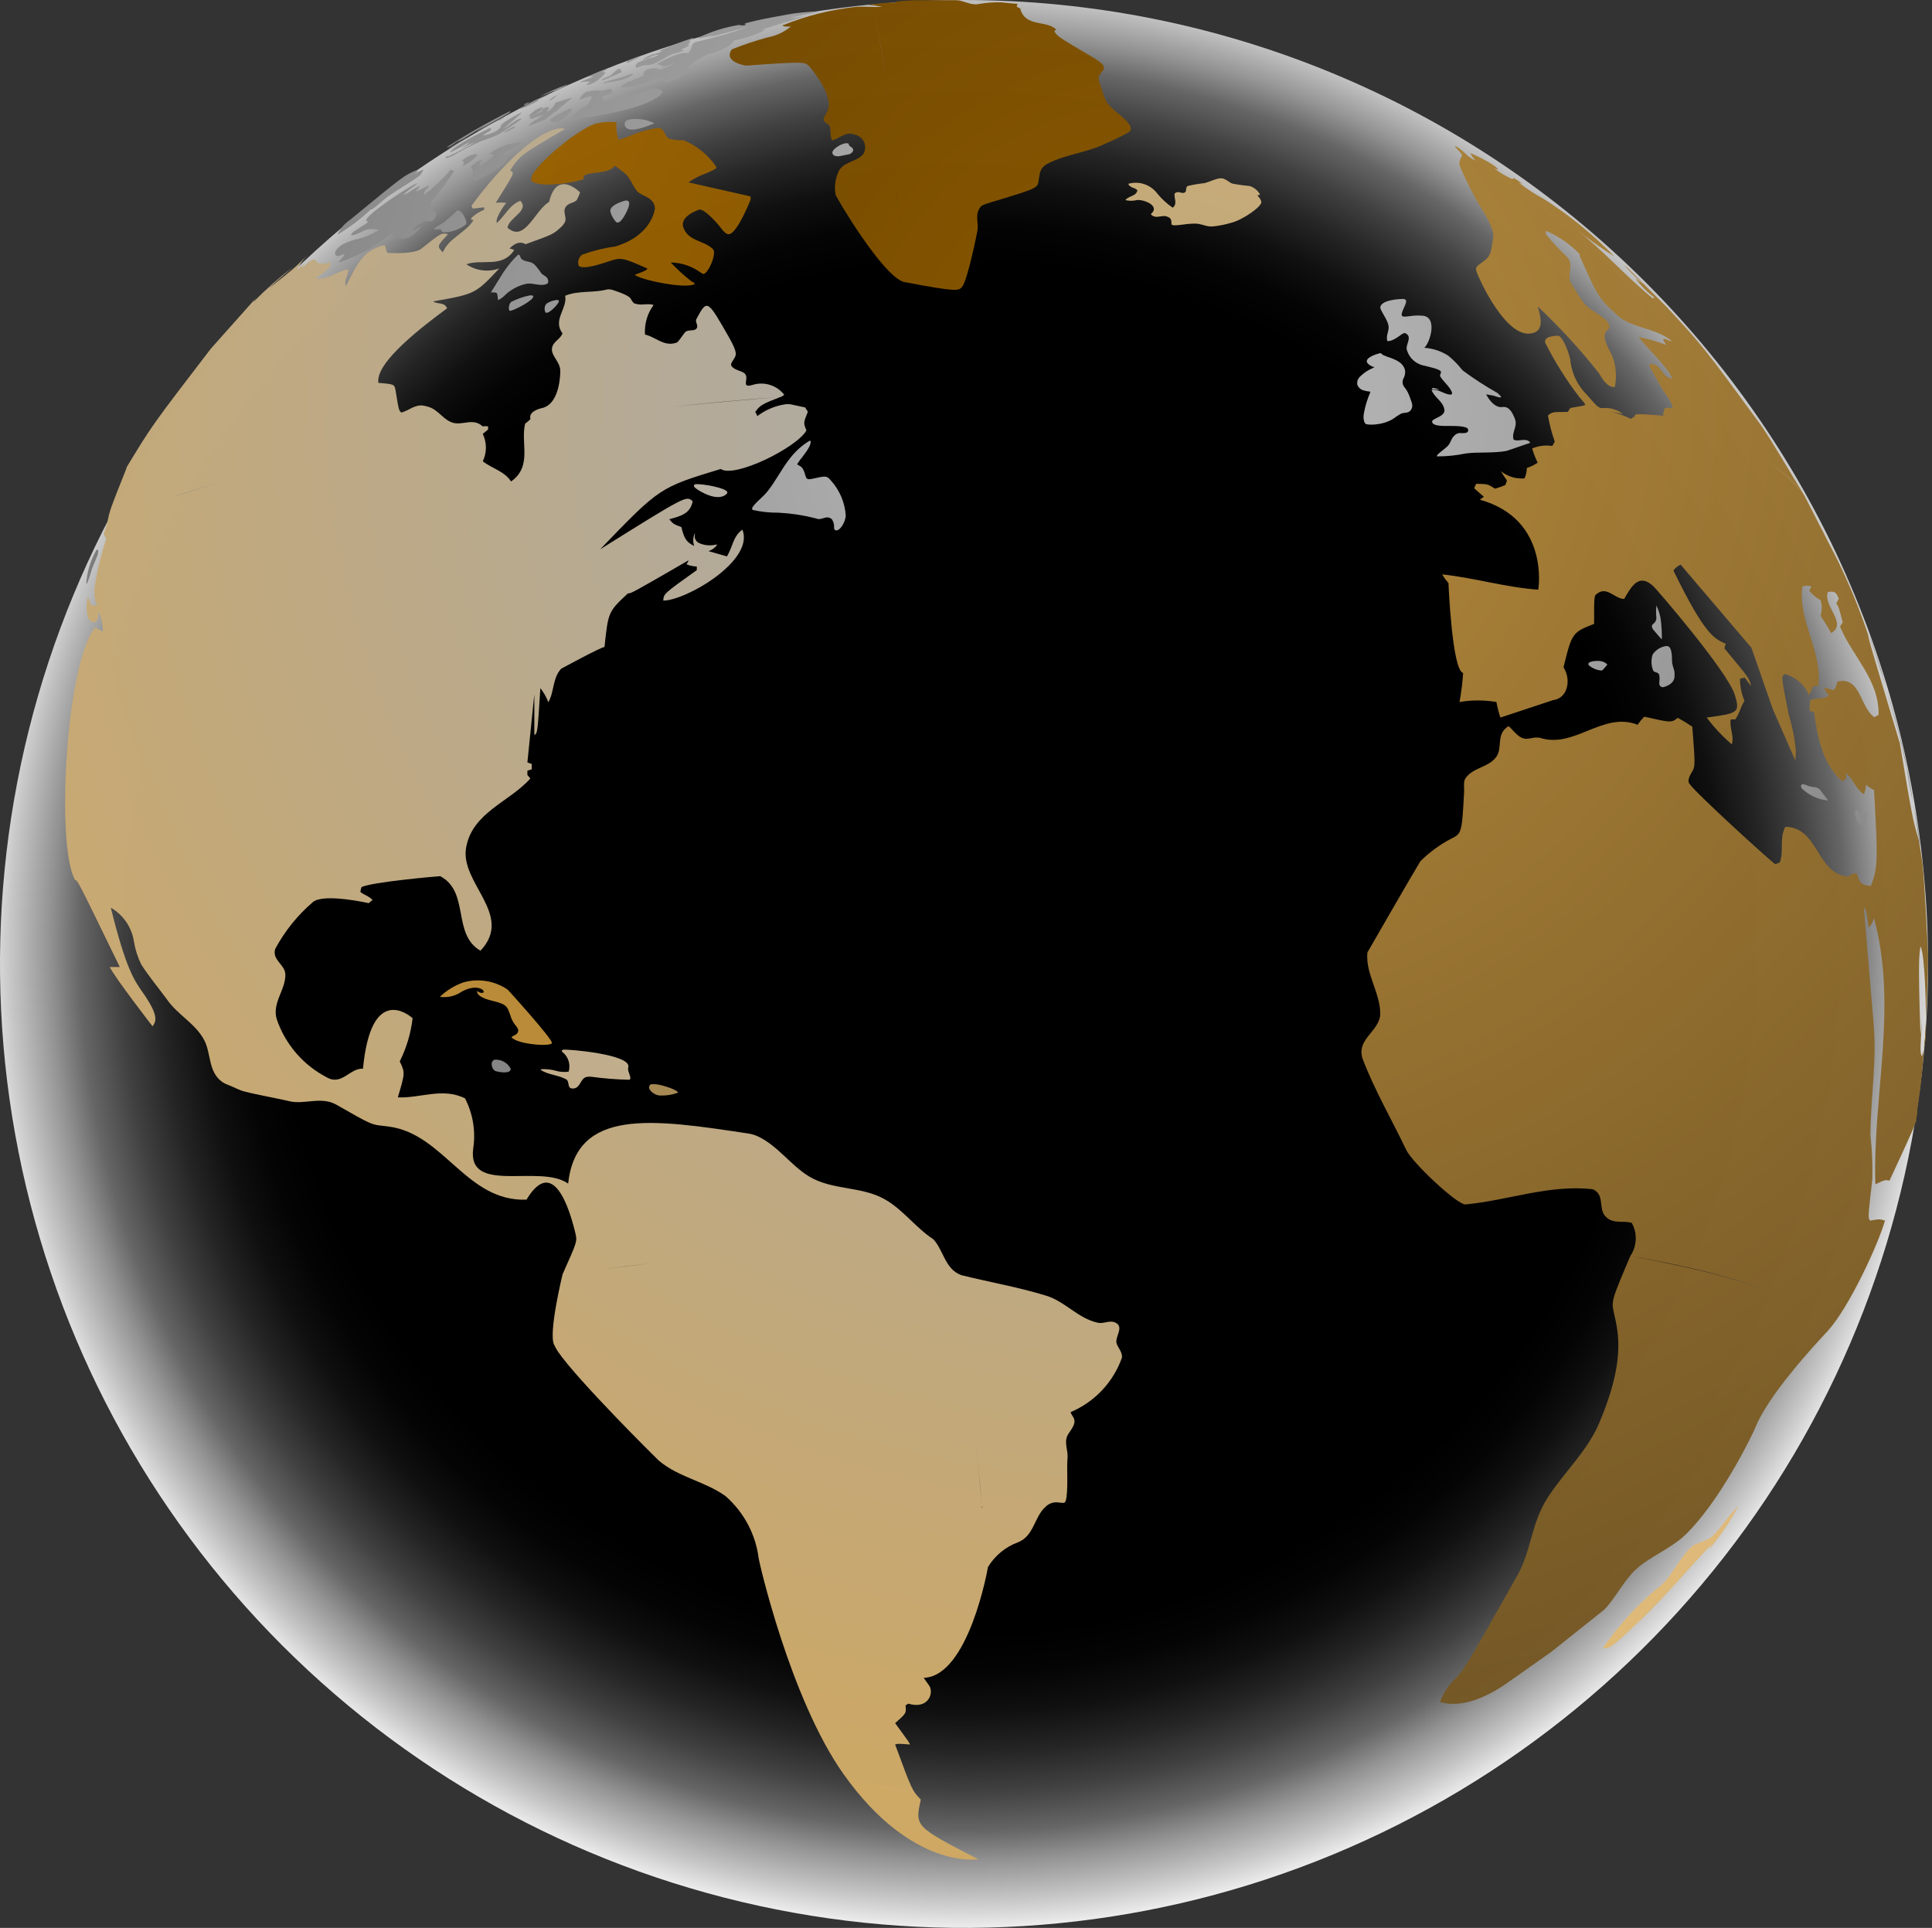 <svg width="488" height="487" viewBox="0 0 488 487" fill="none" xmlns="http://www.w3.org/2000/svg">
<rect x="0" y="0" width="488" height="487" fill="#333333" stroke="none"/>
<path style="mix-blend-mode:color-dodge" d="M487 243.5C487 291.66 472.719 338.738 445.963 378.781C419.207 418.825 381.177 450.035 336.683 468.465C292.19 486.895 243.23 491.717 195.996 482.321C148.761 472.926 105.374 449.734 71.32 415.68C37.266 381.626 14.074 338.239 4.679 291.004C-4.717 243.77 0.106 194.81 18.535 150.317C36.965 105.823 68.175 67.793 108.219 41.037C148.262 14.281 195.34 0 243.5 0C308.08 0 370.015 25.654 415.681 71.32C461.346 116.985 487 178.92 487 243.5Z" fill="url(#paint0_radial_1838_24789)"/>
<g style="mix-blend-mode:color-dodge">
<path d="M137.01 27.142C137.01 27.142 136.848 27.142 136.685 27.142C136.179 27.326 135.69 27.555 135.224 27.824L133.698 29.058C133.698 29.058 133.698 29.058 133.698 29.253C133.698 29.447 134.38 29.545 136.393 28.149C137.367 27.142 137.237 27.142 137.01 27.142Z" fill="url(#paint1_radial_1838_24789)"/>
<path d="M133.795 25.714L132.562 26.265C132.562 26.265 132.302 26.525 132.334 26.558C132.587 26.539 132.832 26.461 133.049 26.33C133.311 26.142 133.56 25.935 133.795 25.714Z" fill="url(#paint2_radial_1838_24789)"/>
<path d="M139.639 23.084C140.046 23.013 140.44 22.882 140.808 22.694C141.294 22.512 141.762 22.283 142.204 22.012C142.595 21.83 142.975 21.624 143.341 21.395C143.341 21.395 143.341 21.395 143.113 21.395C140.773 22.241 138.495 23.25 136.295 24.415L138.114 23.701C138.602 23.449 139.113 23.242 139.639 23.084Z" fill="url(#paint3_radial_1838_24789)"/>
<path d="M135.906 25.227C135.906 25.227 135.906 25.227 137.334 24.545L138.763 23.928C138.763 23.928 138.763 23.928 138.925 23.928H138.666C136.017 24.761 133.518 26.01 131.263 27.629C132.874 27.036 134.437 26.319 135.938 25.486C135.938 25.486 135.906 25.291 135.906 25.227Z" fill="url(#paint4_radial_1838_24789)"/>
<path d="M139.802 24.869L140.029 24.675C140.164 24.573 140.284 24.452 140.386 24.317L141.101 23.701C141.263 23.701 141.263 23.701 141.263 23.701C140.461 24.058 139.708 24.516 139.023 25.064C139.023 25.064 139.023 25.064 138.795 25.616C138.795 25.454 139.802 24.869 139.802 24.869Z" fill="url(#paint5_radial_1838_24789)"/>
<path d="M130.127 31.98H129.867C129.642 32.043 129.424 32.13 129.218 32.239C128.478 32.618 127.782 33.075 127.14 33.603C128.056 33.283 128.938 32.87 129.769 32.369C130.062 32.239 130.321 32.012 130.127 31.98Z" fill="url(#paint6_radial_1838_24789)"/>
<path d="M131.88 35.973C131.88 35.973 131.685 35.973 131.166 35.973H130.874L128.341 36.46C126.602 37.005 124.966 37.839 123.504 38.928C123.763 38.928 124.088 38.928 124.348 38.928C124.607 38.928 124.64 39.382 124.543 39.512C123.614 40.335 122.614 41.073 121.556 41.72C121.328 41.72 121.296 41.72 121.166 41.72C120.971 41.07 121.783 40.843 121.783 40.291C120.745 40.645 119.809 41.247 119.056 42.044C119.056 42.044 119.056 42.044 119.056 42.239C119.056 42.434 119.445 43.148 119.543 43.668C119.64 44.187 119.543 44.025 119.543 44.22C119.543 44.414 119.315 44.901 119.543 45.291C119.529 45.355 119.529 45.422 119.543 45.486C120.16 46.135 125.809 42.824 127.335 41.298C127.659 40.94 128.633 38.992 128.016 39.025C127.33 39.133 126.656 39.307 126.004 39.544C127.335 38.668 128.796 38.051 130.127 37.174C130.192 37.499 131.848 36.07 131.88 35.973Z" fill="url(#paint7_radial_1838_24789)"/>
<path d="M115.712 35.713C118.179 34.642 120.224 32.889 122.627 31.72C121.747 32.215 120.901 32.768 120.095 33.376L128.309 28.701C128.553 28.565 128.772 28.39 128.958 28.181C128.852 28.148 128.739 28.148 128.633 28.181C123.182 30.893 117.892 33.917 112.79 37.239C114.023 37.077 114.802 36.07 115.841 35.583L115.712 35.713Z" fill="url(#paint8_radial_1838_24789)"/>
<path d="M115.744 53.115C115.535 53.175 115.345 53.286 115.192 53.44C114.232 54.379 113.224 55.267 112.173 56.102C110.225 57.271 109.673 57.628 109.575 57.92C109.833 57.969 110.097 57.969 110.354 57.92C111.069 57.92 111.166 57.92 111.296 57.92C111.426 57.92 111.491 58.505 111.848 58.635C112.236 58.677 112.628 58.677 113.017 58.635C114.737 58.416 116.365 57.731 117.724 56.654C118.081 56.2 117.172 54.479 117.172 54.479C116.883 53.862 116.374 53.376 115.744 53.115Z" fill="url(#paint9_radial_1838_24789)"/>
<path d="M120.419 38.992C120.225 38.965 120.028 38.965 119.835 38.992C118.609 39.242 117.482 39.839 116.588 40.713C116.75 40.713 116.945 40.713 117.107 40.713C117.27 40.713 117.107 40.713 117.107 41.2C117.107 41.687 116.75 42.012 117.107 41.882C118.028 41.401 118.889 40.812 119.672 40.129C120.549 39.35 120.776 39.025 120.419 38.992Z" fill="url(#paint10_radial_1838_24789)"/>
<path d="M199.735 6.721C198.014 8.138 195.957 9.088 193.762 9.48C190.74 10.3 187.77 11.297 184.866 12.467C182.528 15.714 188.405 16.59 188.469 16.59C203.015 15.519 203.209 15.681 204.248 16.59C204.248 16.59 211.099 24.188 208.891 28.278C207.982 29.934 207.982 29.999 208.047 30.226C208.209 31.103 209.248 31.168 209.573 31.915C209.897 32.661 209.573 34.35 210.19 35.454C212.105 34.999 213.664 33.019 215.936 34.025C216.453 34.131 216.935 34.361 217.343 34.696C217.75 35.031 218.07 35.459 218.275 35.945C218.479 36.431 218.563 36.96 218.517 37.485C218.472 38.01 218.299 38.516 218.014 38.96C216.423 40.843 213.501 40.746 212.04 42.888C211.004 44.814 210.66 47.038 211.066 49.187C211.358 50.096 222.722 69.349 228.176 71.199C225.449 31.136 223.436 12.759 220.676 4.286C223.176 11.883 225.157 26.817 228.176 71.199C241.812 73.797 242.104 73.472 242.981 72.498C244.409 70.875 246.877 58.44 246.877 58.31C247.234 56.492 246.293 54.544 247.332 52.758C247.883 51.849 247.948 51.817 251.357 50.778C262.104 47.531 262.104 47.531 262.364 45.486C262.623 43.44 262.818 42.239 264.766 41.265C269.441 38.895 274.831 38.538 279.506 36.135C281.494 35.314 283.425 34.36 285.285 33.278C285.285 33.278 286.194 32.596 285.09 31.2C283.499 29.123 281.064 27.954 279.538 25.811C278.849 24.364 278.305 22.853 277.915 21.298C277.136 19.577 277.493 19.123 278.435 18.051C279.376 16.98 278.857 16.168 276.129 14.545C267.201 9.285 267.136 9.188 266.389 8.052C266.402 7.933 266.402 7.813 266.389 7.695L266.844 7.5C264.247 4.967 258.955 6.98 257.688 2.143L256.812 1.688C256.846 1.443 256.912 1.203 257.007 0.974H257.364C256.195 0.974 252.818 0.584 252.786 0.584C250.882 0.545 248.978 0.697 247.104 1.039C245.156 1.396 243.5 0.13 241.617 0.065C238.988 0.065 233.209 0.065 230.871 0.065C226.618 0.292 226.618 0.292 226.131 0.649C223.842 0.64 221.558 0.858 219.313 1.299C220.492 1.325 221.667 1.467 222.819 1.721C221.738 1.782 220.654 1.782 219.573 1.721C218.491 1.657 217.407 1.657 216.326 1.721C209.879 2.41 203.561 4.006 197.56 6.461C198.177 6.721 198.177 6.721 199.735 6.721Z" fill="url(#paint11_radial_1838_24789)"/>
<path d="M158.632 52.661C159.184 51.2 158.957 50.518 157.918 50.68C157.918 50.68 154.672 51.492 154.217 52.888C153.892 53.7 155.191 55.745 155.678 56.135C156.944 56.882 158.632 52.693 158.632 52.661Z" fill="url(#paint12_radial_1838_24789)"/>
<path d="M180.71 8.766C180.028 9.058 179.314 9.285 178.599 9.545C180.84 9.026 188.047 7.045 189.183 6.721C185.024 8.197 180.786 9.443 176.489 10.454C175.9 10.531 175.347 10.779 174.898 11.168C174.765 12.013 174.393 12.801 173.827 13.441C171.684 12.792 166.1 16.038 165.872 16.233C166.403 16.328 166.925 16.47 167.431 16.655V16.883C168.552 16.691 169.644 16.352 170.678 15.876C166.587 18.116 166.1 17.564 165.775 17.24C162.528 17.24 162.528 18.474 162.528 19.058C160.775 20.227 158.47 20.357 156.912 21.883V22.11C158.295 22.09 159.669 21.894 161.002 21.525C163.405 21.038 165.548 19.35 168.178 19.934C167.983 20.389 167.983 20.389 167.431 20.811C169.184 21.168 174.768 18.441 174.249 17.045H173.632C175.124 15.731 176.797 14.637 178.599 13.798C183.599 12.597 185.352 10.714 185.385 10.292H185.125C187.982 9.79 190.75 8.871 193.339 7.565C192.94 7.52 192.537 7.52 192.138 7.565L203.177 4.123C200.482 4.513 200.32 4.545 199.281 4.61C201.878 3.928 204.54 3.539 207.17 2.857C204.638 2.857 200.449 3.409 200.417 3.409C200.384 3.409 190.255 5.13 188.08 5.974C188.186 6.108 188.318 6.218 188.469 6.299C187.873 6.454 187.247 6.454 186.651 6.299C183.08 6.873 179.613 7.967 176.359 9.545C176.846 9.708 176.944 9.74 180.71 8.766Z" fill="url(#paint13_radial_1838_24789)"/>
<path d="M140.224 26.201C140.059 26.504 139.874 26.797 139.672 27.077C139.241 27.539 138.762 27.953 138.243 28.311C138.243 28.019 138.503 27.694 138.6 27.402C138.614 27.272 138.614 27.142 138.6 27.012C138.234 27.027 137.876 27.121 137.55 27.29C137.225 27.458 136.94 27.696 136.717 27.986H137.009C135.881 28.672 134.684 29.238 133.438 29.674C133.6 29.674 133.795 29.674 133.957 29.674C134.12 29.674 133.957 29.967 133.957 30.032C133.957 30.097 134.185 30.032 137.529 28.993C136.457 29.577 133.665 31.136 133.438 31.85C133.438 31.85 137.237 30.454 137.691 30.194C138.567 29.579 139.392 28.895 140.159 28.149C140.196 28.254 140.196 28.368 140.159 28.473C141.281 27.392 142.463 26.373 143.697 25.421C144.249 24.967 144.282 24.934 144.379 24.772H143.99C143.99 24.772 140.743 25.779 140.321 25.973L140.224 26.201Z" fill="url(#paint14_radial_1838_24789)"/>
<path d="M176.716 52.921C178.275 52.921 181.716 57.076 181.748 57.141C182.56 58.213 183.404 59.317 184.183 59.154C186.326 58.765 189.54 50.551 189.573 50.486C189.604 50.194 189.604 49.9 189.573 49.609L173.891 46.07C175.312 45.08 176.863 44.293 178.502 43.733C180.158 42.986 181.002 42.629 180.937 42.174C178.907 39.14 176.011 36.787 172.625 35.421C171.411 35.47 170.197 35.339 169.021 35.032C167.82 34.415 167.95 32.434 166.294 32.304C163.794 32.627 161.354 33.316 159.054 34.35C156.587 35.259 156.587 35.259 156.197 35.226C155.765 33.819 155.6 32.344 155.71 30.876C154.039 30.695 152.349 30.794 150.71 31.168C145.97 32.304 131.912 44.155 134.477 45.875C137.042 47.596 146.132 45.875 147.464 45.226C147.269 44.479 147.139 43.992 151.1 43.57C154.347 43.181 154.931 42.369 155.256 41.849C156.303 42.549 157.301 43.319 158.243 44.155C159.379 45.388 159.866 47.044 160.937 48.31C162.009 49.577 165.385 49.771 165.418 52.726C165.418 52.726 164.768 59.446 155.483 62.239C152.615 62.635 149.797 63.331 147.074 64.316C146.631 64.627 146.305 65.077 146.146 65.595C145.987 66.112 146.005 66.668 146.197 67.174C146.684 67.628 148.34 67.855 153.21 66.2C156.944 64.933 156.944 64.933 163.567 67.855C163.015 68.407 163.015 68.407 160.32 69.414C161.781 70.712 173.112 73.05 175.417 71.784C175.417 71.427 175.417 71.427 174.736 71.134C172.836 69.665 171.055 68.047 169.411 66.297C172.067 66.346 174.647 67.195 176.813 68.732C177.268 69.024 177.56 69.251 177.787 69.186C179.054 68.797 181.034 64.057 180.125 62.985C177.95 60.713 173.827 61.005 172.593 57.434C171.619 54.479 176.684 52.921 176.716 52.921Z" fill="url(#paint15_radial_1838_24789)"/>
<path d="M125.484 30.584C126.111 30.464 126.701 30.197 127.205 29.804C127.368 29.726 127.52 29.628 127.659 29.512C126.896 29.786 126.166 30.146 125.484 30.584Z" fill="url(#paint16_radial_1838_24789)"/>
<path d="M212.235 39.414L214.638 38.928C214.965 38.775 215.237 38.526 215.417 38.213C215.477 38.116 215.509 38.003 215.509 37.889C215.509 37.774 215.477 37.661 215.417 37.564C215.222 37.207 214.8 37.077 214.54 36.785C214.416 36.64 214.347 36.456 214.345 36.265C213.976 36.146 213.579 36.146 213.209 36.265C212.138 36.492 209.053 38.278 210.742 39.317C211.219 39.495 211.739 39.529 212.235 39.414Z" fill="url(#paint17_radial_1838_24789)"/>
<path d="M165.288 31.136C163.42 30.209 161.318 29.858 159.249 30.129C157.107 30.486 157.756 31.947 158.275 32.369C159.931 33.636 165.126 31.168 165.288 31.136Z" fill="url(#paint18_radial_1838_24789)"/>
<path d="M148.47 19.902C147.769 20.16 147.086 20.464 146.425 20.811H146.717C147.425 20.619 148.163 20.564 148.892 20.649C148.892 21.006 148.275 21.006 148.21 21.395C148.145 21.785 150.126 20.844 150.256 20.779C151.318 20.104 152.252 19.247 153.016 18.246C152.723 18.246 152.529 18.246 152.236 18.246C152.496 17.792 153.08 17.824 153.373 17.435H153.178C151.561 17.974 149.987 18.636 148.47 19.415C148.892 19.415 149.282 19.22 149.671 19.253C150.061 19.285 149.444 19.545 148.47 19.902Z" fill="url(#paint19_radial_1838_24789)"/>
<path d="M139.38 29.902C138.925 30.226 138.763 30.324 139.38 30.778C139.967 30.886 140.572 30.844 141.14 30.656C141.707 30.469 142.218 30.143 142.626 29.707C143.373 29.058 144.899 27.499 144.217 27.434H143.925C142.349 28.139 140.829 28.964 139.38 29.902Z" fill="url(#paint20_radial_1838_24789)"/>
<path d="M159.963 18.636H159.606C158.632 18.928 157.691 19.318 156.717 19.61C155.743 19.902 154.477 20.162 153.47 20.519C152.978 20.646 152.5 20.82 152.042 21.038C153.829 20.873 155.599 20.558 157.334 20.097C158.228 19.848 159.066 19.429 159.801 18.863L159.963 18.636Z" fill="url(#paint21_radial_1838_24789)"/>
<path d="M151.879 20.357C152.237 20.357 155.581 18.896 156.522 18.474C156.944 18.246 157.042 18.181 157.042 17.986C157.042 17.792 156.749 17.986 156.717 17.694C156.684 17.402 156.717 17.5 156.717 17.402C156.555 17.402 156.49 17.402 156.262 17.402C156.085 17.471 155.92 17.57 155.775 17.694C155.029 18.181 154.542 19.026 153.665 19.35C152.788 19.675 152.139 19.837 151.879 20.357Z" fill="url(#paint22_radial_1838_24789)"/>
<path d="M159.639 15.324C160.483 14.99 161.289 14.565 162.042 14.058L161.879 14.155C161.879 14.155 159.509 14.902 158.827 15.227C158.146 15.552 158.308 15.909 158.308 15.909C158.786 15.805 159.239 15.607 159.639 15.324Z" fill="url(#paint23_radial_1838_24789)"/>
<path d="M164.703 14.155C165.71 13.831 166.035 13.766 166.359 13.896C165.834 14.166 165.278 14.373 164.703 14.513C163.483 14.859 162.29 15.293 161.132 15.811C160.515 16.201 160.45 16.915 160.71 17.045C160.97 17.175 160.71 17.045 162.528 16.558C163.21 16.363 163.957 16.558 164.671 16.266C166.359 15.681 167.918 14.578 169.411 13.831C170.418 13.409 171.554 13.279 172.658 12.759H172.885C172.885 12.759 172.885 12.759 172.073 12.532C172.233 12.42 172.408 12.332 172.593 12.272C173.989 11.623 173.989 11.558 174.021 11.396C174.054 11.233 173.697 11.396 173.567 11.396C173.437 11.396 174.314 11.006 174.216 10.487C174.119 9.967 174.995 10.032 175.255 9.643H174.866C172 10.556 169.192 11.64 166.457 12.889C166.758 12.939 167.065 12.939 167.366 12.889C166.664 13.264 165.908 13.527 165.126 13.668C164.066 13.901 163.089 14.417 162.301 15.162C163.131 14.901 163.935 14.564 164.703 14.155Z" fill="url(#paint24_radial_1838_24789)"/>
<path d="M145.289 29.999C145.289 29.999 162.496 28.246 167.041 23.733C168.243 22.532 165.223 22.369 165.191 22.369C161.497 23.126 157.879 24.213 154.379 25.616C152.951 26.168 151.847 24.869 152.139 24.512C152.431 24.155 152.496 24.285 153.016 24.123C155.775 23.343 154.412 22.467 154.12 22.467C153.438 22.568 152.766 22.72 152.107 22.921C151.295 22.921 150.516 22.727 149.704 22.921C149.18 22.979 148.66 23.065 148.146 23.181C147.724 23.181 146.36 24.74 146.393 25.097C146.755 25.099 147.113 25.01 147.432 24.837C148.211 24.577 149.25 24.22 149.477 24.382C149.704 24.545 148.535 26.395 148.47 26.46C147.626 27.239 146.458 27.532 145.711 28.408C144.185 29.999 144.802 29.999 145.289 29.999Z" fill="url(#paint25_radial_1838_24789)"/>
<path d="M487 240.903C486.611 234.117 486.286 225.026 485.604 218.176C485.279 216.131 485.02 214.28 484.76 212.527C483.137 207.137 482.974 206.293 479.793 187.268V187.495C472.001 161.522 472.001 161.522 471.871 160.353C469.71 153.877 467.117 147.554 464.111 141.425L455.767 125.191C453.342 121.912 450.325 119.115 446.871 116.945C450.356 119.074 453.381 121.877 455.767 125.191C452.521 119.932 448.43 112.822 445.021 107.724C430.378 87.725 430.086 87.335 420.995 77.563L411.255 67.823L410.152 66.849C411.685 68.613 413.345 70.262 415.119 71.784C414.411 71.323 413.728 70.824 413.074 70.29C414.419 72.128 416.027 73.758 417.846 75.128L417.489 75.388C410.704 69.868 404.924 63.245 398.009 57.791C401.107 60.318 404.36 62.649 407.749 64.771C402.323 59.159 396.24 54.221 389.633 50.064C387.517 48.953 385.516 47.638 383.659 46.135C383.968 46.224 384.272 46.332 384.568 46.46C383.87 45.908 383.132 45.408 382.36 44.966L382.003 45.258C380.391 44.536 378.866 43.632 377.458 42.564L378.432 42.888C377.88 41.59 371.938 38.83 371.419 38.7C371.712 39.404 372.156 40.035 372.718 40.551C370.607 39.837 369.471 37.629 367.49 36.882C367.88 37.824 368.919 38.278 369.309 39.22C368.562 40.876 368.562 40.876 368.692 41.882C370.154 45.346 371.846 48.708 373.756 51.947C377.36 57.498 377.23 59.414 377.198 59.641C376.484 64.771 376.484 64.771 373.659 66.784C372.62 67.531 372.653 67.92 373.205 69.251C373.205 69.446 380.834 87.141 387.815 83.894C390.055 82.855 388.951 79.154 388.399 77.4C393.937 82.617 399.091 88.227 403.821 94.186C404.924 96.036 405.963 97.79 407.879 97.79C408.425 95.165 408.211 92.44 407.262 89.933C404.47 84.77 405.119 84.186 406.515 82.887C406.515 81.654 406.515 81.199 402.814 78.797C400.282 77.141 400.282 77.141 396.873 71.621C395.574 69.544 397.749 66.881 395.801 64.901C393.971 63.167 392.247 61.324 390.639 59.382L390.379 58.732L390.607 58.343C393.834 59.77 396.748 61.822 399.178 64.381H398.886C403.723 75.193 403.723 75.193 408.269 79.446C412.262 83.147 418.333 82.693 422.359 86.264C421.695 86.1 421.053 85.86 420.444 85.55L420.054 85.777C420.304 86.25 420.586 86.706 420.898 87.141C418.627 86.288 416.293 85.615 413.918 85.128C416.58 88.764 420.411 91.621 422.424 95.614C419.827 95.614 419.632 91.718 416.807 91.946L416.548 92.368C416.548 92.368 419.794 98.212 420.054 98.601C420.314 98.991 422.586 101.848 422.456 103.082C421.822 102.981 421.175 102.981 420.541 103.082C420.314 103.601 420.249 104.121 420.021 104.64L420.314 104.997C412.944 104.478 412.944 104.478 412.911 105.192L411.905 105.809C410.171 104.913 408.309 104.288 406.385 103.958L409.957 104.575C408.515 103.46 406.708 102.927 404.892 103.082C403.918 103.082 403.691 103.082 400.931 99.835C398.585 97.554 397.086 94.543 396.678 91.296C396.678 90.095 394.925 85.095 393.594 84.803C393.431 84.803 389.633 84.803 390.347 86.653C392.763 91.444 395.622 95.998 398.886 100.257C400.314 101.88 400.379 102.075 400.412 102.205C400.444 102.335 400.184 102.432 399.145 102.627L396.678 103.049L395.964 104.056C392.068 104.056 392.068 104.056 390.996 104.965C391.381 107.207 391.957 109.411 392.717 111.555L392.1 112.659C390.377 112.387 388.612 112.601 387.003 113.276C387.363 114.516 387.83 115.721 388.399 116.88C387.558 117.452 386.64 117.9 385.672 118.211C385.64 119.116 385.442 120.008 385.087 120.841C382.936 121.031 380.794 120.379 379.113 119.023C379.569 119.818 380.068 120.587 380.607 121.328C380.607 121.685 380.315 122.172 380.217 122.529C379.377 122.9 378.508 123.204 377.62 123.438C375.802 122.269 375.802 122.269 372.88 122.204C372.687 122.574 372.514 122.953 372.36 123.341L374.795 125.484L373.789 126.23C391.386 131.1 388.626 148.762 388.529 148.957C380.315 148.373 372.295 145.938 364.276 145.093C364.732 145.87 365.265 146.599 365.867 147.269C365.867 147.496 366.776 169.346 369.568 169.995C369.403 172.456 369.1 174.906 368.659 177.333C371.743 176.803 374.894 176.803 377.977 177.333C378.218 178.665 378.554 179.978 378.984 181.261L392.327 176.846C395.996 176.391 396.938 171.716 394.925 168.567C397.068 159.801 397.165 159.768 402.652 157.593C402.652 150.515 402.652 150.515 403.334 150.028C405.866 147.918 407.846 151.295 410.249 151.295C412.392 147.464 414.21 144.964 417.586 148.048C417.781 148.048 436.385 169.573 438.203 175.547C439.599 180.093 438.95 180.19 431.093 181.261C432.949 183.738 435.072 186.002 437.424 188.014C438.105 185.872 436.774 183.826 437.164 181.716H438.333C439.339 180.255 439.729 178.469 440.638 177.008C439.889 175.253 439.503 173.365 439.501 171.456L440.703 171.164C441.157 171.814 441.807 172.658 442.294 173.307C441.904 171.391 441.904 171.391 435.605 163.827C435.605 163.47 435.8 162.983 435.898 162.626C432.911 161.294 430.573 160.255 422.684 144.119C423.147 143.47 423.774 142.954 424.502 142.626L442.391 163.632C442.391 163.632 442.391 163.632 447.78 179.086L453.462 192.073C453.563 191.232 453.617 190.387 453.624 189.54C453.321 186.513 452.723 183.523 451.839 180.612C449.891 170.872 449.891 170.872 450.832 170.255C452.188 170.63 453.441 171.306 454.498 172.234C455.556 173.161 456.389 174.316 456.936 175.612C457.342 174.872 457.689 174.101 457.975 173.307H459.241C460.41 164.509 454.144 157.074 455.248 148.145C455.983 147.885 456.785 147.885 457.52 148.145L457.001 149.217C457.774 150.209 458.748 151.028 459.858 151.619C460.237 152.912 460.237 154.287 459.858 155.58C460.821 156.983 461.709 158.435 462.52 159.931C466.741 157.463 460.442 153.145 461.676 149.574C463.559 149.184 463.884 149.801 464.436 151.262C464.241 151.587 464.014 152.041 463.819 152.399C464.468 153.437 464.468 153.437 465.442 157.236L464.761 158.242C467.812 165.775 474.695 171.619 474.501 180.58L473.429 181.164C469.793 178.729 469.988 170.645 464.046 172.203C463.97 172.988 463.665 173.733 463.17 174.346C462.455 174.119 461.481 173.826 460.767 173.664C460.975 174.418 461.365 175.109 461.903 175.677C460.54 176.846 458.657 176.132 457.261 176.878C457.125 177.77 457.07 178.672 457.098 179.573L458.235 179.898C458.819 184.378 459.923 192.884 465.442 197.43L466.319 196.553C466.319 196.196 466.319 195.709 466.319 195.352C468.137 196.845 468.721 199.378 470.832 200.644C471.081 199.848 471.265 199.034 471.384 198.209C471.945 198.792 472.619 199.256 473.364 199.573C474.273 216.585 474.436 219.053 472.553 223.793C470.118 223.598 469.728 223.046 468.949 220.546C468.174 220.581 467.436 220.892 466.871 221.423C458.722 220.806 459.468 208.988 450.962 208.858C449.404 211.683 450.637 214.929 449.566 217.851L448.397 218.306C446.644 217.007 427.976 200.06 426.645 197.852C426.223 197.138 426.807 195.904 427.229 195.222C428.236 193.599 428.235 193.599 427.456 183.566C426.274 182.755 425.049 182.007 423.788 181.326C422.164 182.592 422.164 182.592 415.346 181.034C414.705 181.647 414.139 182.334 413.658 183.079C404.795 179.606 397.619 189.313 388.821 186.326H387.522C385.022 186.846 384.276 187.008 381.451 183.761L380.964 183.437C380.559 183.729 380.188 184.066 379.86 184.443C378.204 186.456 379.438 189.346 377.815 191.359C375.802 193.923 372.036 193.858 370.153 196.618C369.601 197.43 369.86 198.891 369.828 199.865C369.244 210.546 369.244 210.546 366.387 211.942C363.596 213.424 361.036 215.305 358.789 217.527C357.166 220.124 345.381 240.61 345.381 240.61C344.894 246.097 348.627 250.708 348.627 256.065C348.627 260.545 342.134 262.558 344.342 267.882C347.361 275.674 351.582 282.915 355.186 290.447C356.679 293.693 368.172 304.44 370.185 304.245C380.867 303.239 391.191 299.213 402.132 300.382C402.518 300.479 402.875 300.668 403.171 300.933C405.152 302.589 403.756 305.576 405.671 307.427C407.587 309.277 410.022 308.238 412.165 308.92C412.884 310.207 413.232 311.669 413.169 313.143C413.106 314.616 412.635 316.043 411.807 317.264C430.216 320.511 441.807 323.758 450.183 327.848C441.936 323.822 430.021 320.641 411.807 317.264C406.97 328.66 406.97 328.66 407.717 331.907C408.885 337.036 410.476 344.082 403.918 359.536C400.866 366.646 395.087 371.873 390.931 378.302C386.776 384.73 386.808 391.58 383.367 397.782C370.023 421.547 369.633 421.937 367.49 424.144C365.804 425.753 364.515 427.731 363.724 429.924C370.542 432.034 378.594 426.677 381.256 424.729L391.84 417.262L405.249 406.58C408.301 403.333 410.087 399.307 413.333 396.321C416.58 393.334 421.969 391.223 425.638 387.749C434.372 379.373 442.488 362.783 443.333 360.705C446.579 352.458 458.267 339.829 461.709 336.16C467.098 330.186 474.338 314.505 476.124 308.336C474.76 307.914 474.76 307.914 472.358 308.336C471.806 307.589 471.806 307.589 472.942 297.752C473.023 294.13 472.86 290.508 472.455 286.908C472.455 277.525 474.111 268.175 473.267 258.759L470.767 229.085C471.384 230.026 471.384 230.026 472.001 234.312C472.67 233.659 473.133 232.823 473.332 231.909C479.435 254.311 472.975 276.746 473.689 299.148C476.156 298.011 476.156 298.012 477.26 298.239C483.754 284.246 483.754 284.246 484.046 282.428C484.046 282.85 484.046 283.369 483.851 283.759C483.851 283.044 484.176 282.038 484.273 281.324V280.479L484.987 275.317C485.279 272.947 485.637 269.993 486.189 261.941C486.189 262.363 486.189 262.753 486.189 263.142C486.546 256.292 487.033 247.591 487 240.903ZM485.474 266.876C484.987 265.869 484.987 265.87 485.474 257.461C485.247 260.123 485.247 260.123 485.085 261.292C484.468 243.045 484.727 241.39 485.085 239.084C486.156 240.675 486.611 254.181 486.448 261.811C486.305 263.519 485.979 265.206 485.474 266.844V266.876Z" fill="url(#paint26_radial_1838_24789)"/>
<path d="M480.052 187.138C480.052 187.43 480.247 187.852 480.312 188.144L481.513 193.599C481.532 193.513 481.532 193.425 481.513 193.339C481.935 196.586 482.584 199.832 483.234 203.079C482.092 194.837 480.312 186.696 477.909 178.729C477.422 177.171 476.935 175.742 476.513 174.378C479.37 184.118 479.468 184.54 480.669 189.67C480.572 188.761 480.377 187.949 480.052 187.138Z" fill="url(#paint27_radial_1838_24789)"/>
<path d="M475.832 171.716L476.189 172.658C475.768 171.509 475.41 170.339 475.117 169.151L475.507 170.288L472.617 161.716C472.471 161.268 472.286 160.834 472.065 160.418C473.202 163.664 474.598 168.08 476.546 174.119L475.832 171.716Z" fill="url(#paint28_radial_1838_24789)"/>
<path d="M484.987 213.403C484.63 209.864 483.948 206.391 483.299 202.949C483.688 205.611 484.175 208.793 484.76 212.689C484.825 212.884 484.89 213.111 484.987 213.403Z" fill="url(#paint29_radial_1838_24789)"/>
<path d="M346.095 98.926C346.109 99.001 346.109 99.078 346.095 99.153C345.365 100.829 344.832 102.583 344.504 104.38C344.277 105.744 344.504 106.393 344.796 106.945C345.088 107.497 349.212 107.497 351.874 105.809C352.509 105.339 353.17 104.905 353.854 104.51C354.666 104.121 355.802 104.51 356.419 103.504C357.036 102.497 356.647 101.848 355.997 100.03C355.727 99.283 355.344 98.582 354.861 97.952C354.543 97.633 354.342 97.216 354.289 96.769C354.236 96.321 354.334 95.869 354.569 95.484C354.908 94.825 355.011 94.068 354.861 93.342C354.603 92.53 354.061 91.838 353.335 91.394C353.018 91.178 352.681 90.993 352.328 90.842C351.484 90.42 350.575 90.225 349.731 89.835C349.376 89.719 349.061 89.506 348.822 89.218C348.792 89.204 348.758 89.196 348.725 89.196C348.691 89.196 348.658 89.204 348.627 89.218C348.4 89.218 342.913 90.647 346.387 92.465C346.626 92.627 346.911 92.707 347.199 92.692C347.052 92.813 346.887 92.911 346.712 92.984C345.495 93.5 344.392 94.25 343.465 95.192C343.205 95.451 343.013 95.771 342.905 96.122C342.798 96.473 342.778 96.845 342.848 97.205C342.958 97.492 343.124 97.754 343.336 97.977C343.547 98.2 343.801 98.379 344.082 98.504C344.733 98.728 345.409 98.869 346.095 98.926Z" fill="url(#paint30_radial_1838_24789)"/>
<path d="M118.309 34.544C117.757 34.837 113.406 37.369 113.179 37.791C112.952 38.213 113.666 37.629 118.309 34.544Z" fill="url(#paint31_radial_1838_24789)"/>
<path d="M461.774 202.202L459.696 199.475C459.446 199.215 459.132 199.025 458.787 198.923C458.099 198.828 457.416 198.698 456.741 198.534C456.328 198.33 455.892 198.177 455.443 198.079C454.923 198.079 454.761 198.566 455.085 199.118C456.887 200.895 459.253 201.986 461.774 202.202Z" fill="url(#paint32_radial_1838_24789)"/>
<path d="M417.619 169.476C418.041 169.963 418.95 169.736 419.112 170.547C419.275 171.359 419.112 172.073 419.112 172.82C419.152 173.012 419.247 173.187 419.386 173.326C419.524 173.464 419.7 173.559 419.892 173.599C420.379 173.599 422.943 172.885 422.976 170.84C422.992 170.591 422.992 170.341 422.976 170.093C422.976 169.249 422.521 168.437 422.391 167.593C422.262 166.749 422.391 165.742 422.197 164.866C421.969 163.405 421.482 163.242 420.963 163.177C420.262 163.26 419.587 163.491 418.982 163.855C418.378 164.219 417.858 164.707 417.457 165.288C416.988 166.655 417.046 168.149 417.619 169.476Z" fill="url(#paint33_radial_1838_24789)"/>
<path d="M404.957 169.086C404.957 169.086 405.996 167.918 405.996 167.885C405.996 167.853 405.379 167.106 404.113 166.976C402.847 166.846 400.541 167.138 401.386 168.112C402.247 168.82 403.296 169.26 404.405 169.379C404.513 169.375 404.619 169.347 404.715 169.296C404.81 169.245 404.893 169.174 404.957 169.086Z" fill="url(#paint34_radial_1838_24789)"/>
<path d="M417.586 157.593C417.457 157.68 417.357 157.804 417.299 157.949C417.241 158.094 417.228 158.253 417.262 158.405C417.335 158.653 417.456 158.885 417.619 159.087C417.619 159.087 419.599 161.424 419.729 161.489C419.859 161.554 419.729 157.755 419.404 155.97C419.186 154.913 418.837 153.888 418.365 152.918C418.36 153.015 418.36 153.113 418.365 153.21C418.285 154.085 418.285 154.965 418.365 155.84C418.408 156.175 418.358 156.516 418.221 156.825C418.083 157.134 417.864 157.4 417.586 157.593Z" fill="url(#paint35_radial_1838_24789)"/>
<path d="M469.922 208.436C470.343 208.489 470.768 208.489 471.189 208.436C471.41 207.508 471.552 206.563 471.611 205.611V205.709C471.611 205.417 471.611 205.384 471.611 205.384C471.611 205.384 470.994 205.611 470.637 205.611C470.383 205.578 470.139 205.489 469.922 205.352C469.63 205.352 469.435 204.865 469.111 204.702C469.05 204.643 468.968 204.609 468.884 204.609C468.799 204.609 468.717 204.643 468.656 204.702C468.561 205.27 468.584 205.852 468.724 206.41C468.863 206.969 469.117 207.493 469.468 207.949C469.572 208.15 469.729 208.318 469.922 208.436Z" fill="url(#paint36_radial_1838_24789)"/>
<path d="M93.699 52.888C93.796 52.907 93.895 52.907 93.991 52.888C95.387 51.914 96.589 50.713 97.985 49.642C100.485 47.888 103.212 46.395 105.679 44.609C106.264 44.187 106.264 44.187 106.978 42.824C106.168 43.101 105.402 43.495 104.705 43.992C105.355 43.44 105.355 43.44 105.452 43.018H105.16C102.076 44.317 102.076 44.317 88.439 55.518C87.037 56.471 85.916 57.783 85.193 59.317C88.261 57.501 91.115 55.344 93.699 52.888Z" fill="url(#paint37_radial_1838_24789)"/>
<path d="M112.822 39.934C113.707 39.68 114.549 39.297 115.322 38.798C119.51 36.428 121.815 35.551 121.815 35.551C123.198 35.114 124.554 34.593 125.874 33.993C126.913 33.441 130.809 30.746 130.841 30.746C131.588 30.226 131.653 30.129 131.75 29.967C131.33 29.98 130.919 30.091 130.549 30.291C129.348 30.973 128.341 31.915 127.14 32.596C128.601 31.136 130.387 29.967 131.783 28.441H131.62C131.62 28.441 126.685 30.973 126.555 31.687C126.426 32.402 125.776 33.408 122.043 34.285C122.122 34.162 122.221 34.052 122.335 33.96C122.854 33.408 124.575 33.084 123.861 32.272C123.861 32.272 113.796 37.109 113.731 38.505C115.379 37.717 116.983 36.839 118.536 35.876C118.049 36.687 117.173 36.947 116.491 37.499C116.491 37.499 116.653 37.499 117.822 36.85C118.501 36.492 119.206 36.189 119.932 35.941C117.84 37.228 115.671 38.388 113.439 39.414C112.433 39.479 112.433 39.901 112.822 39.934Z" fill="url(#paint38_radial_1838_24789)"/>
<path d="M85.096 64.641C85.81 64.836 86.362 64.187 87.043 64.219C86.719 65.063 85.907 65.583 85.485 66.362C89.597 65.018 93.466 63.023 96.946 60.453C97.669 59.781 98.49 59.222 99.381 58.797C99.228 59.017 99.108 59.257 99.024 59.511C99.951 59.912 100.92 60.206 101.913 60.388C104.283 59.576 104.283 59.576 106.621 57.141C106.621 57.141 106.361 57.141 104.153 58.278C104.617 57.581 105.231 56.998 105.95 56.571C106.67 56.144 107.476 55.884 108.309 55.81C108.601 55.926 108.926 55.926 109.218 55.81C109.218 55.81 110.419 54.706 110.225 53.7C108.991 52.986 108.471 51.59 109.121 50.778C111.175 48.396 113.052 45.868 114.738 43.213C114.496 43.107 114.246 43.02 113.991 42.953V42.726C111.942 45.103 109.67 47.278 107.205 49.219C106.913 48.051 108.114 47.694 108.439 46.882C108.439 46.882 108.439 46.882 108.244 46.882C107.201 47.461 106.116 47.96 104.998 48.375C105.322 47.856 105.874 47.531 106.166 46.979C104.608 47.466 103.439 48.667 101.946 49.252C102.887 47.953 104.413 47.401 105.452 46.265C104.511 46.265 92.271 54.252 92.465 55.745L92.952 56.005C92.693 56.395 92.693 56.395 91.232 57.271C88.797 58.765 88.699 59.057 88.699 59.414C88.849 59.447 89.004 59.447 89.154 59.414C90.517 59.154 91.621 58.245 92.985 57.953C94.349 57.661 94.868 58.148 95.842 57.953C94.334 59.007 92.653 59.787 90.875 60.258C84.576 61.524 83.959 64.349 85.096 64.641Z" fill="url(#paint39_radial_1838_24789)"/>
<path d="M141.133 76.264C141.328 75.712 140.776 75.745 140.354 75.81C139.518 75.94 138.72 76.25 138.016 76.719C137.766 77.024 137.611 77.396 137.571 77.788C137.53 78.181 137.606 78.577 137.789 78.926C138.503 79.511 140.841 77.011 141.133 76.264Z" fill="url(#paint40_radial_1838_24789)"/>
<path d="M137.983 71.784C138.164 71.707 138.321 71.584 138.438 71.427C138.495 71.188 138.493 70.938 138.43 70.7C138.368 70.462 138.248 70.243 138.081 70.063C137.691 69.673 137.139 69.479 136.75 69.057C136.219 68.25 135.622 67.49 134.964 66.784L134.542 66.492C133.795 66.037 132.821 66.102 132.042 65.648C131.263 65.193 131.555 64.641 131.068 64.349H130.841C129.625 65.506 128.536 66.791 127.594 68.18C127.24 68.647 126.914 69.135 126.62 69.641L123.99 73.862C125.549 73.862 125.549 73.862 125.679 74.771C125.808 75.68 125.679 75.777 125.971 75.745C126.512 75.468 127.005 75.106 127.432 74.673C128.986 73.146 130.947 72.098 133.081 71.654C134.769 71.459 136.36 72.336 137.983 71.784Z" fill="url(#paint41_radial_1838_24789)"/>
<path d="M133.698 74.641C132.105 74.97 130.564 75.516 129.12 76.264C128.471 76.784 128.373 78.245 128.73 78.504C129.087 78.764 133.763 76.459 134.542 75.258C134.802 74.901 134.867 74.478 133.698 74.641Z" fill="url(#paint42_radial_1838_24789)"/>
<path d="M124.899 267.688C123.601 268.207 124.315 270.252 125.127 270.545C125.938 270.837 129.088 271.389 128.99 269.96C128.609 269.22 128.017 268.61 127.289 268.205C126.561 267.801 125.729 267.621 124.899 267.688Z" fill="url(#paint43_radial_1838_24789)"/>
<path d="M361.873 98.017C361.646 98.017 361.679 98.017 361.873 98.439H363.529C363.014 98.181 362.449 98.037 361.873 98.017Z" fill="url(#paint44_radial_1838_24789)"/>
<path d="M202.69 115.419C204.248 113.374 204.93 112.172 204.735 111.361H204.443C202.552 112.519 200.89 114.016 199.541 115.776C197.43 118.406 195.969 121.49 193.859 124.12C192.755 125.549 191.197 126.555 190.158 128.016C189.736 128.6 190.158 128.763 190.158 128.828C192.289 129.301 194.468 129.529 196.651 129.509C199.729 129.664 202.785 130.121 205.774 130.873C206.123 130.99 206.482 131.077 206.846 131.133C207.885 131.133 208.924 130.159 210.092 131.133C210.526 131.747 210.732 132.493 210.677 133.243C210.677 133.925 211.066 133.99 211.229 133.99C212.268 133.99 213.501 131.912 213.631 130.256C213.417 126.919 212.065 123.756 209.8 121.295C208.761 120.159 208.761 120.159 205.027 120.971C203.891 121.198 203.664 120.971 203.404 120.029C202.917 118.244 202.463 117.919 201.781 117.562C201.099 117.205 201.424 117.27 201.586 116.912C201.906 116.381 202.275 115.88 202.69 115.419Z" fill="url(#paint45_radial_1838_24789)"/>
<path d="M350.738 82.335C350.933 83.634 349.959 84.835 350.446 86.166C350.868 86.166 351.679 86.166 353.465 84.868C354.114 84.381 354.666 83.959 355.088 84.219C356.907 85.225 354.796 87.173 355.413 88.569C355.731 89.566 356.322 90.454 357.12 91.132C357.918 91.809 358.89 92.249 359.926 92.4C362.848 93.147 363.173 93.244 363.757 93.634C364.341 94.023 363.595 94.575 363.757 95.03C364.569 96.426 365.932 97.368 366.647 98.861C367.361 100.354 365.153 99.478 363.822 98.861C363.238 98.601 363.238 98.601 361.582 98.471C362.264 100.387 364.406 101.296 364.828 103.374C365.056 104.478 364.017 105.062 362.523 105.776C362.134 105.971 361.549 106.263 361.777 106.718C362.004 107.172 362.523 107.692 366.095 107.594C367.588 107.594 370.737 107.594 370.835 108.504C370.932 109.413 370.185 109.413 369.114 109.413C368.786 109.362 368.45 109.396 368.138 109.509C367.826 109.623 367.548 109.813 367.328 110.062C366.549 110.744 366.452 111.815 365.77 112.562C365.088 113.309 363.822 114.088 362.978 114.997C362.978 114.997 362.978 115.192 362.978 115.289C365.421 115.295 367.859 115.044 370.25 114.542C373.497 114.12 377.133 114.542 380.575 113.893L386.451 111.88C386.451 111.88 386.451 111.88 386.451 111.685C385.25 110.484 383.692 111.685 382.328 111.068C381.711 109.315 383.367 107.822 382.685 105.906C381.484 102.66 380.218 102.66 379.211 102.854C376.939 102.854 375.38 99.608 375.38 99.608C375.38 99.608 375.38 99.608 377.328 99.965C378.107 100.225 379.244 100.614 379.146 100.225C378.875 99.862 378.558 99.534 378.205 99.251C375.155 97.533 372.216 95.624 369.406 93.536C368.36 92.181 367.161 90.95 365.835 89.868C364.016 88.691 361.926 87.998 359.764 87.855C361.257 86.524 363.238 79.9 359.179 79.738C358.488 79.683 357.793 79.683 357.101 79.738C354.537 80.063 354.082 80.128 354.05 79.478C354.05 78.115 356.29 75.615 354.439 75.517C354.439 75.517 349.407 75.517 348.692 77.368C348.644 77.571 348.644 77.782 348.692 77.985C349.407 79.576 350.478 80.842 350.738 82.335Z" fill="url(#paint46_radial_1838_24789)"/>
<path d="M22.045 147.269C22.694 145.775 23.051 144.022 23.636 142.691C23.993 141.782 24.415 140.905 24.74 139.996V139.639C24.74 139.639 24.999 138.795 24.577 138.892H24.382C22.882 141.494 21.994 144.403 21.785 147.399C21.884 147.387 21.976 147.341 22.045 147.269Z" fill="url(#paint47_radial_1838_24789)"/>
<path d="M318.206 49.252C318.206 49.252 318.206 49.057 318.206 48.992C317.726 48.192 317.012 47.557 316.161 47.174L315.609 46.979C314.138 46.853 312.674 46.647 311.226 46.362C310.219 45.94 309.472 44.966 308.271 45.031C307.07 45.096 305.576 45.94 304.213 46.265C302.837 46.41 301.471 46.638 300.122 46.947C299.278 47.206 299.895 48.278 299.245 48.635C298.596 48.992 297.784 48.278 297.07 48.635L296.713 48.862C296.453 50.031 297.525 51.395 296.226 52.466C294.744 51.468 293.419 50.253 292.298 48.862C291.467 47.768 290.325 46.949 289.022 46.515C287.718 46.08 286.314 46.05 284.993 46.427C285.382 47.531 286.713 47.304 287.298 48.083C286.941 49.674 285.058 49.414 284.278 50.551C285.206 50.775 286.175 50.775 287.103 50.551C288.596 50.258 293.304 51.914 290.674 54.09C291.811 55.453 293.304 54.284 294.57 54.641C295.836 54.998 295.901 55.518 295.901 56.687C296.226 56.947 296.486 57.044 299.148 56.687C300.093 56.541 301.049 56.476 302.005 56.492C303.271 56.492 304.473 57.141 305.706 57.206H306.258C307.797 57.057 309.319 56.763 310.804 56.33C314.05 55.55 318.823 52.044 318.596 51.005C318.368 49.966 317.849 49.901 317.654 49.252C317.719 49.252 317.719 49.252 318.206 49.252Z" fill="url(#paint48_radial_1838_24789)"/>
<path d="M129.185 262.006C130.581 263.824 139.25 264.473 139.412 263.467C139.574 262.46 128.341 250.058 128.243 249.993C126.649 248.9 124.836 248.166 122.931 247.841C121.025 247.516 119.072 247.608 117.205 248.11C114.921 248.876 112.836 250.14 111.101 251.811C113.013 252.077 114.956 251.626 116.555 250.545C119.802 248.695 121.912 249.734 122.14 250.318C122.367 250.902 121.523 251.065 120.484 250.318C120.484 251.876 123.179 252.526 124.899 252.948C128.146 253.759 128.146 254.409 128.893 256.422C129.133 257.303 129.541 258.13 130.094 258.857C130.469 259.228 130.747 259.685 130.906 260.188C130.906 261.486 129.704 261.454 129.185 262.006Z" fill="url(#paint49_radial_1838_24789)"/>
<path d="M143.016 272.655C143.925 273.174 143.211 274.83 144.477 274.96C146.717 275.187 146.457 272.2 148.373 272.006C148.729 271.958 149.089 271.958 149.444 272.006C152.524 272.424 155.623 272.673 158.73 272.752C159.022 272.752 159.184 272.752 159.217 272.395C159.217 271.421 158.438 270.577 158.697 269.571C159.509 266.324 143.341 264.993 142.302 265.155C142.153 265.171 142.014 265.24 141.912 265.35C141.912 265.61 141.912 265.61 142.139 265.805C142.842 266.385 143.358 267.159 143.624 268.031C143.889 268.903 143.893 269.833 143.633 270.707C142.547 270.866 141.44 270.788 140.386 270.48C139.162 270.138 137.888 270.007 136.62 270.09C136.62 270.09 136.62 270.09 136.62 270.285C138.601 271.584 141.003 271.519 143.016 272.655Z" fill="url(#paint50_radial_1838_24789)"/>
<path d="M175.612 122.334C174.216 122.854 177.398 124.38 178.047 124.704C182.235 126.652 183.696 124.704 183.696 124.51C184.216 123.373 177.138 122.075 175.612 122.334Z" fill="url(#paint51_radial_1838_24789)"/>
<path d="M437.067 382.587C432.489 388.528 432.359 388.561 429.372 389.632C426.905 390.509 426.125 391.613 422.424 397.002C421.309 398.833 419.828 400.414 418.074 401.645C413.051 405.964 408.599 410.907 404.827 416.352C406.84 416.352 406.84 416.352 414.567 409.08C420.801 403.106 426.288 396.418 432.261 390.184C432.261 390.379 432.261 390.379 431.709 391.223C431.937 391.223 431.937 391.223 432.521 390.347C435.001 387.322 437.176 384.059 439.014 380.607H438.852L437.067 382.587Z" fill="url(#paint52_radial_1838_24789)"/>
<path d="M282.006 339.244C281.681 337.556 283.954 335.218 281.778 334.114C280.253 333.368 278.759 334.504 277.233 334.114C272.298 333.043 269.052 328.757 264.246 327.296C257.201 325.121 249.929 323.887 242.786 322.102C238.63 320.576 238.273 315.608 235.708 313.011C231.358 310.186 228.111 305.576 223.533 302.979C217.592 299.57 210.254 300.739 204.346 297.167C199.67 294.31 196.554 289.505 191.521 287.103C190.712 286.712 189.846 286.449 188.956 286.323C164.736 282.655 145.581 279.83 143.503 298.985C136.328 293.888 117.854 301.972 119.543 290.025C120.178 285.722 119.451 281.329 117.465 277.46C111.848 274.635 106.134 277.46 100.485 277.2C102.335 270.999 102.335 270.999 100.972 268.11C102.683 264.691 103.782 260.999 104.218 257.201C103.147 256.259 93.699 248.63 91.686 269.96C88.439 269.733 86.329 274.311 82.596 272.168C76.621 269.092 72.071 263.821 69.901 257.461C68.667 253.337 72.141 250.091 72.076 246.195C72.076 243.695 68.635 242.493 69.511 239.701C71.941 235.182 75.189 231.153 79.089 227.819C81.946 225.611 93.017 228.111 93.115 228.143L94.089 227.332C93.245 226.39 92.011 226.098 91.037 225.319C91.037 224.961 91.232 224.474 91.297 224.117C93.504 222.819 111.134 221.293 111.199 221.325C118.731 225.351 114.121 235.968 121.361 240.156C129.899 231.13 116.198 223.143 117.724 214.183C119.25 205.222 128.666 202.624 133.958 196.651L133.211 195.774C133.211 195.449 133.211 194.995 133.211 194.67L134.315 194.345C134.315 193.923 134.315 193.371 134.315 192.982L133.211 192.592L134.964 175.385C134.964 177.917 134.964 185.677 134.964 185.677C135.776 185.157 135.776 185.157 136.49 173.826C137.341 174.906 138.02 176.111 138.503 177.398C140.029 174.736 139.542 171.262 141.75 168.924C141.75 168.924 151.944 163.372 152.691 163.437C153.633 154.541 153.633 154.541 158.6 149.899C159.444 149.899 159.444 149.899 173.892 141.555C173.892 141.847 173.567 142.269 173.405 142.561C174.234 142.887 175.112 143.073 176.002 143.113V144.022C167.658 149.963 167.658 149.963 167.528 151.717C173.21 151.717 190.645 141.652 187.528 133.795C185.125 135.418 185.028 138.373 183.599 140.548L178.957 139.217C179.85 138.932 180.626 138.362 181.164 137.594C181.164 137.594 181.164 137.594 180.71 137.594C179.374 137.899 177.977 137.774 176.716 137.237C176.293 137.082 175.939 136.781 175.718 136.388C175.498 135.995 175.426 135.536 175.515 135.094C175.515 134.737 175.515 134.704 175.515 134.672C175.275 135.175 175.137 135.721 175.109 136.279C175.081 136.836 175.164 137.393 175.353 137.918C173.177 136.879 172.788 135.776 172.106 133.146C170.061 132.399 169.931 132.237 169.054 131.165C172.106 130.321 174.314 129.737 174.963 126.652C173.405 125.126 173.405 125.126 151.587 138.762C166.619 123.146 166.619 123.146 182.041 118.471C185.547 120.873 201.294 113.049 203.696 108.731C202.917 106.815 202.917 106.815 204.053 104.023C203.859 103.666 203.566 103.244 203.371 102.919L199.573 102.108H198.469C195.848 102.48 193.366 103.52 191.261 105.127C191.261 104.802 190.904 104.38 190.774 104.056C192.041 102.27 192.625 102.043 197.268 100.225C188.21 101.004 179.379 101.783 169.671 102.757C178.599 101.815 186.359 101.101 197.333 100.225C197.613 100.101 197.866 99.925 198.079 99.705C197.152 98.527 195.888 97.66 194.455 97.219C193.022 96.778 191.489 96.784 190.06 97.238C189.021 97.497 189.021 97.497 188.469 97.238C188.177 96.361 188.891 95.387 188.242 94.51C187.593 93.634 185.677 93.666 184.801 92.498C184.443 92.01 184.801 91.588 185.385 90.647C185.969 89.705 186.391 89.218 184.184 85.29C178.632 75.55 178.632 75.55 175.905 80.582C175.483 81.394 176.554 82.206 175.905 83.017C175.255 83.829 173.665 83.017 172.885 84.121C171.165 86.491 171.165 86.491 170.678 86.621C167.658 87.563 165.548 85.095 162.918 84.511C162.731 81.842 163.502 79.194 165.093 77.043C163.567 76.524 161.847 77.271 160.418 76.686C160.061 76.686 159.834 76.329 159.347 75.517C159.184 75.225 158.795 74.576 155.029 73.342C154.496 73.118 153.913 73.039 153.34 73.115C149.866 74.056 146.165 73.31 142.756 74.706C143.373 77.952 139.51 80.809 142.074 84.186C141.587 85.744 139.51 86.296 139.412 88.147C139.315 89.998 141.458 91.394 141.522 93.601C141.522 93.601 141.685 101.978 136.912 103.082C135.873 103.309 133.471 104.088 133.99 105.841C133.6 106.278 133.152 106.661 132.659 106.978C131.393 111.783 134.575 117.789 129.088 121.62C127.367 118.99 124.315 118.373 121.945 116.523C122.463 115.444 122.732 114.262 122.732 113.065C122.732 111.868 122.463 110.686 121.945 109.607L123.276 108.504C123.276 108.309 123.276 107.919 123.276 107.692C122.812 107.643 122.344 107.643 121.88 107.692C119.607 105.517 116.88 107.465 114.478 106.815C112.075 106.166 110.744 103.569 108.374 102.822C107.922 102.657 107.454 102.538 106.978 102.465C104.835 102.108 103.277 103.698 101.394 104.218C100.744 103.698 100.744 103.698 99.933 98.763C99.641 97.043 99.641 97.043 95.582 96.718C94.673 91.459 107.465 81.946 112.919 77.888C112.303 76.232 110.484 76.946 109.413 76.134C120.062 74.251 120.062 74.251 126.133 67.79C124.76 68.291 123.287 68.458 121.836 68.277C120.385 68.097 118.998 67.574 117.789 66.751C121.75 65.323 126.848 67.823 129.867 63.18C129.512 62.964 129.112 62.831 128.698 62.791C128.698 62.791 130.679 60.388 132.757 61.687C139.672 59.187 139.672 59.187 141.458 57.596C141.903 57.226 142.286 56.788 142.594 56.297C143.341 55.031 142.107 53.7 142.789 52.434C143.47 51.167 144.867 51.395 145.678 50.551C146.006 49.922 146.288 49.271 146.522 48.603C146.522 48.603 140.646 42.596 138.698 51.005C135.094 53.083 132.529 61.459 128.179 57.498C128.568 54.934 133.795 53.245 131.425 50.713C128.666 51.752 127.529 54.544 125.484 56.33C124.997 54.934 127.822 51.265 127.854 51.232C126.98 51.137 126.098 51.137 125.224 51.232C129.51 44.349 129.51 44.349 129.51 43.505L128.861 43.018C131.328 39.252 131.328 39.252 142.756 32.532C142.072 32.38 141.363 32.38 140.678 32.532C131.523 34.674 119.153 51.817 119.088 52.012C119.172 52.234 119.269 52.451 119.38 52.661C120.354 52.661 121.328 52.434 122.302 52.369C122.302 52.563 122.302 52.791 122.302 52.986C121.095 53.46 119.992 54.166 119.056 55.063V55.55H119.64C117.692 58.797 113.439 60.031 111.848 63.732C110.354 62.174 110.355 62.174 113.147 59.187C111.523 58.765 111.523 58.765 106.329 62.888C106.036 63.115 104.316 64.219 97.887 63.894C97.465 63.31 97.53 62.498 97.108 61.881C91.913 63.245 90.355 66.264 87.368 72.271C86.784 70.745 88.115 69.479 87.953 68.018C85.16 68.472 82.855 70.777 79.803 70.323C81.07 69.057 83.05 68.602 83.634 66.524L83.082 66.232C82.401 66.622 82.303 66.686 80.29 66.459C80.044 66.106 79.761 65.779 79.446 65.485C78.018 65.777 77.206 66.979 76.2 67.758C76.421 67.324 76.682 66.911 76.979 66.524C76.258 67.048 75.584 67.635 74.966 68.277C75.617 66.879 76.507 65.604 77.596 64.511C74.349 67.758 74.349 67.758 67.856 72.888C69.836 71.005 71.947 69.316 73.927 67.498C70.406 70.21 67.076 73.161 63.96 76.329C64.171 75.955 64.41 75.597 64.674 75.258L53.278 88.05C38.506 107.302 38.214 107.692 31.688 118.536C31.817 118.381 31.937 118.219 32.045 118.049C27.662 129.055 27.662 129.055 27.11 132.074C26.85 132.951 26.461 134.087 26.168 134.964C26.363 135.289 26.623 135.743 26.85 136.068C25.566 139.944 24.599 143.918 23.961 147.951C23.676 149.66 23.878 151.416 24.545 153.015L23.441 152.821C23.37 152.853 23.292 152.87 23.214 152.87C23.136 152.87 23.058 152.853 22.987 152.821C22.987 152.821 22.987 152.821 22.727 152.171C22.467 151.522 22.37 151.002 22.143 150.97C21.795 152.52 21.795 154.128 22.143 155.678C22.63 157.431 23.863 157.171 23.896 157.171C24.085 157.09 24.255 156.971 24.395 156.82C24.535 156.668 24.642 156.49 24.707 156.294C24.832 155.951 24.898 155.589 24.902 155.223C24.934 154.932 24.934 154.638 24.902 154.346C25.606 155.989 25.981 157.754 26.006 159.541L23.993 158.502C16.623 167.658 14.058 213.696 18.961 222.299C19.578 222.299 19.578 222.299 30.259 244.279H27.727C29.026 246.974 38.441 259.149 38.538 259.246C39.382 258.013 40.291 256.714 35.941 250.545C33.961 247.753 31.753 244.571 27.987 229.28C29.542 230.177 30.876 231.414 31.887 232.898C32.899 234.382 33.563 236.075 33.831 237.851C34.152 239.859 34.776 241.808 35.681 243.63C37.629 246.682 39.967 249.474 42.175 252.461C44.804 256.324 49.35 258.5 51.59 262.753C53.376 266.194 52.531 270.772 56.2 273.369C56.795 273.726 57.427 274.02 58.083 274.246C59.122 274.635 60.453 275.382 61.557 275.674C65.356 276.648 69.252 277.265 73.083 278.174C76.914 279.083 81.135 276.876 84.966 279.051C93.764 284.083 93.764 284.083 96.848 284.408L98.374 284.603C112.173 286.518 117.854 303.596 132.984 303.044C139.704 291.843 143.86 305.284 145.354 311.583C145.808 313.595 145.808 313.595 142.107 321.874C142.107 321.874 138.406 336.971 139.997 339.764C140.224 340.218 140.549 340.835 140.841 341.29C145.808 348.627 166.165 368.756 166.327 368.886C171.294 373.172 178.015 374.146 183.242 377.912C187.904 381.975 190.898 387.618 191.651 393.756C191.651 394.113 199.54 429.079 213.079 448.17C230.286 472.39 246.942 469.695 247.104 469.663C231.066 461.384 231.066 461.384 232.591 454.598C230.351 452.228 230.351 452.228 226.098 440.67C226.78 440.443 226.78 440.443 229.799 440.67C229.799 440.345 229.799 440.345 226.098 435.281C228.923 432.781 228.923 432.781 228.728 430.8L229.41 430.346C234.41 431.872 235.903 427.781 234.767 425.898L233.306 423.82C244.637 423.528 249.539 396.126 249.539 395.866C251.295 392.95 254 390.726 257.201 389.567C261.227 387.912 261.26 383.074 264.117 380.607C264.536 380.187 265.049 379.871 265.613 379.685C266.176 379.499 266.776 379.448 267.363 379.535C269.019 379.762 269.149 379.763 269.376 378.204C269.831 374.763 269.376 371.321 269.668 367.88C269.668 365.964 268.629 363.984 269.928 362.101C271.227 360.218 271.941 359.114 270.902 357.685C270.689 357.389 270.524 357.06 270.415 356.711C273.423 355.445 276.133 353.563 278.369 351.187C280.606 348.81 282.32 345.992 283.402 342.913C283.418 342.783 283.418 342.653 283.402 342.523C283.272 341.225 282.33 340.38 282.006 339.244ZM44.512 125.256C47.759 124.152 51.395 123.114 55.031 122.01C51.492 123.114 48.019 124.152 44.642 125.256H44.512ZM152.139 320.608C156.425 320.056 160.775 319.537 165.353 319.017L152.139 320.608ZM248.111 380.574C247.916 378.886 247.364 373.432 246.487 363.821C247.007 369.438 247.559 375.022 248.143 380.931C248.046 380.801 248.013 380.672 248.013 380.574H248.111Z" fill="url(#paint53_radial_1838_24789)"/>
<path d="M164.411 273.889C163.113 274.765 164.801 276.421 166.392 276.713C168.058 276.823 169.729 276.58 171.294 275.999C171.294 275.999 171.1 275.382 168.437 274.538C165.775 273.694 165.126 273.889 164.411 273.889Z" fill="url(#paint54_radial_1838_24789)"/>
</g>
<defs>
<radialGradient id="paint0_radial_1838_24789" cx="0" cy="0" r="1" gradientUnits="userSpaceOnUse" gradientTransform="translate(243.37 239.409) scale(249.312 249.311)">
<stop offset="0.69"/>
<stop offset="0.73" stop-color="#040404"/>
<stop offset="0.77" stop-color="#101010"/>
<stop offset="0.81" stop-color="#252525"/>
<stop offset="0.85" stop-color="#414141"/>
<stop offset="0.89" stop-color="#666666"/>
<stop offset="0.92" stop-color="#939393"/>
<stop offset="0.96" stop-color="#C7C7C7"/>
<stop offset="1" stop-color="white"/>
</radialGradient>
<radialGradient id="paint1_radial_1838_24789" cx="0" cy="0" r="1" gradientUnits="userSpaceOnUse" gradientTransform="translate(293.01 102.952) scale(791.139 791.148)">
<stop offset="0.07" stop-color="#B0B0B0"/>
<stop offset="1"/>
</radialGradient>
<radialGradient id="paint2_radial_1838_24789" cx="0" cy="0" r="1" gradientUnits="userSpaceOnUse" gradientTransform="translate(293.049 102.952) scale(791.234 791.219)">
<stop offset="0.07" stop-color="#B0B0B0"/>
<stop offset="1"/>
</radialGradient>
<radialGradient id="paint3_radial_1838_24789" cx="0" cy="0" r="1" gradientUnits="userSpaceOnUse" gradientTransform="translate(293.012 102.952) scale(791.114 791.115)">
<stop offset="0.07" stop-color="#B0B0B0"/>
<stop offset="1"/>
</radialGradient>
<radialGradient id="paint4_radial_1838_24789" cx="0" cy="0" r="1" gradientUnits="userSpaceOnUse" gradientTransform="translate(293.011 102.952) scale(791.11 791.115)">
<stop offset="0.07" stop-color="#B0B0B0"/>
<stop offset="1"/>
</radialGradient>
<radialGradient id="paint5_radial_1838_24789" cx="0" cy="0" r="1" gradientUnits="userSpaceOnUse" gradientTransform="translate(293.011 102.951) scale(791.109 791.11)">
<stop offset="0.07" stop-color="#B0B0B0"/>
<stop offset="1"/>
</radialGradient>
<radialGradient id="paint6_radial_1838_24789" cx="0" cy="0" r="1" gradientUnits="userSpaceOnUse" gradientTransform="translate(293.044 102.952) scale(791.178 791.18)">
<stop offset="0.07" stop-color="#B0B0B0"/>
<stop offset="1"/>
</radialGradient>
<radialGradient id="paint7_radial_1838_24789" cx="0" cy="0" r="1" gradientUnits="userSpaceOnUse" gradientTransform="translate(293.012 102.952) scale(791.147 791.148)">
<stop offset="0.07" stop-color="#B0B0B0"/>
<stop offset="1"/>
</radialGradient>
<radialGradient id="paint8_radial_1838_24789" cx="0" cy="0" r="1" gradientUnits="userSpaceOnUse" gradientTransform="translate(293.012 102.952) scale(791.147 791.148)">
<stop offset="0.07" stop-color="#B0B0B0"/>
<stop offset="1"/>
</radialGradient>
<radialGradient id="paint9_radial_1838_24789" cx="0" cy="0" r="1" gradientUnits="userSpaceOnUse" gradientTransform="translate(293.011 102.952) scale(791.113 791.114)">
<stop offset="0.07" stop-color="#B0B0B0"/>
<stop offset="1"/>
</radialGradient>
<radialGradient id="paint10_radial_1838_24789" cx="0" cy="0" r="1" gradientUnits="userSpaceOnUse" gradientTransform="translate(293.043 102.952) scale(791.176 791.18)">
<stop offset="0.07" stop-color="#B0B0B0"/>
<stop offset="1"/>
</radialGradient>
<radialGradient id="paint11_radial_1838_24789" cx="0" cy="0" r="1" gradientUnits="userSpaceOnUse" gradientTransform="translate(293.012 102.952) scale(791.147 791.148)">
<stop offset="0.07" stop-color="#855500" stop-opacity="0.98"/>
<stop offset="1"/>
</radialGradient>
<radialGradient id="paint12_radial_1838_24789" cx="0" cy="0" r="1" gradientUnits="userSpaceOnUse" gradientTransform="translate(293.012 102.952) scale(791.148 791.148)">
<stop offset="0.07" stop-color="#B0B0B0"/>
<stop offset="1"/>
</radialGradient>
<radialGradient id="paint13_radial_1838_24789" cx="0" cy="0" r="1" gradientUnits="userSpaceOnUse" gradientTransform="translate(293.012 102.952) scale(791.147 791.147)">
<stop offset="0.07" stop-color="#B0B0B0"/>
<stop offset="1"/>
</radialGradient>
<radialGradient id="paint14_radial_1838_24789" cx="0" cy="0" r="1" gradientUnits="userSpaceOnUse" gradientTransform="translate(293.044 102.952) scale(791.146 791.148)">
<stop offset="0.07" stop-color="#B0B0B0"/>
<stop offset="1"/>
</radialGradient>
<radialGradient id="paint15_radial_1838_24789" cx="0" cy="0" r="1" gradientUnits="userSpaceOnUse" gradientTransform="translate(293.012 102.952) scale(791.115 791.115)">
<stop offset="0.07" stop-color="#8C5900" stop-opacity="0.98"/>
<stop offset="1" stop-color="#DE9006"/>
</radialGradient>
<radialGradient id="paint16_radial_1838_24789" cx="0" cy="0" r="1" gradientUnits="userSpaceOnUse" gradientTransform="translate(293.015 102.95) scale(791.163 791.134)">
<stop offset="0.07" stop-color="#B0B0B0"/>
<stop offset="1"/>
</radialGradient>
<radialGradient id="paint17_radial_1838_24789" cx="0" cy="0" r="1" gradientUnits="userSpaceOnUse" gradientTransform="translate(293.012 102.952) scale(791.115 791.116)">
<stop offset="0.07" stop-color="#B0B0B0"/>
<stop offset="1"/>
</radialGradient>
<radialGradient id="paint18_radial_1838_24789" cx="0" cy="0" r="1" gradientUnits="userSpaceOnUse" gradientTransform="translate(293.012 102.952) scale(791.116 791.117)">
<stop offset="0.07" stop-color="#B0B0B0"/>
<stop offset="1"/>
</radialGradient>
<radialGradient id="paint19_radial_1838_24789" cx="0" cy="0" r="1" gradientUnits="userSpaceOnUse" gradientTransform="translate(293.012 102.952) scale(791.115 791.116)">
<stop offset="0.07" stop-color="#B0B0B0"/>
<stop offset="1"/>
</radialGradient>
<radialGradient id="paint20_radial_1838_24789" cx="0" cy="0" r="1" gradientUnits="userSpaceOnUse" gradientTransform="translate(293.043 102.952) scale(791.143 791.151)">
<stop offset="0.07" stop-color="#B0B0B0"/>
<stop offset="1"/>
</radialGradient>
<radialGradient id="paint21_radial_1838_24789" cx="0" cy="0" r="1" gradientUnits="userSpaceOnUse" gradientTransform="translate(293.044 102.952) scale(791.181 791.186)">
<stop offset="0.07" stop-color="#B0B0B0"/>
<stop offset="1"/>
</radialGradient>
<radialGradient id="paint22_radial_1838_24789" cx="0" cy="0" r="1" gradientUnits="userSpaceOnUse" gradientTransform="translate(293.012 102.952) scale(791.146 791.151)">
<stop offset="0.07" stop-color="#B0B0B0"/>
<stop offset="1"/>
</radialGradient>
<radialGradient id="paint23_radial_1838_24789" cx="0" cy="0" r="1" gradientUnits="userSpaceOnUse" gradientTransform="translate(293.013 102.952) scale(791.153 791.147)">
<stop offset="0.07" stop-color="#B0B0B0"/>
<stop offset="1"/>
</radialGradient>
<radialGradient id="paint24_radial_1838_24789" cx="0" cy="0" r="1" gradientUnits="userSpaceOnUse" gradientTransform="translate(293.012 102.952) scale(791.114 791.115)">
<stop offset="0.07" stop-color="#B0B0B0"/>
<stop offset="1"/>
</radialGradient>
<radialGradient id="paint25_radial_1838_24789" cx="0" cy="0" r="1" gradientUnits="userSpaceOnUse" gradientTransform="translate(293.012 102.952) scale(791.147 791.147)">
<stop offset="0.07" stop-color="#B0B0B0"/>
<stop offset="1"/>
</radialGradient>
<radialGradient id="paint26_radial_1838_24789" cx="0" cy="0" r="1" gradientUnits="userSpaceOnUse" gradientTransform="translate(293.012 102.952) scale(791.115 791.115)">
<stop offset="0.07" stop-color="#AF853A" stop-opacity="0.98"/>
<stop offset="1" stop-color="#140D01"/>
</radialGradient>
<radialGradient id="paint27_radial_1838_24789" cx="0" cy="0" r="1" gradientUnits="userSpaceOnUse" gradientTransform="translate(293.011 102.952) scale(791.118 791.116)">
<stop offset="0.07" stop-color="#B0B0B0"/>
<stop offset="1"/>
</radialGradient>
<radialGradient id="paint28_radial_1838_24789" cx="0" cy="0" r="1" gradientUnits="userSpaceOnUse" gradientTransform="translate(293.011 102.952) scale(791.118 791.114)">
<stop offset="0.07" stop-color="#B0B0B0"/>
<stop offset="1"/>
</radialGradient>
<radialGradient id="paint29_radial_1838_24789" cx="0" cy="0" r="1" gradientUnits="userSpaceOnUse" gradientTransform="translate(293.016 102.952) scale(791.131 791.148)">
<stop offset="0.07" stop-color="#B0B0B0"/>
<stop offset="1"/>
</radialGradient>
<radialGradient id="paint30_radial_1838_24789" cx="0" cy="0" r="1" gradientUnits="userSpaceOnUse" gradientTransform="translate(293.012 102.952) scale(791.146 791.148)">
<stop offset="0.07" stop-color="#B0B0B0"/>
<stop offset="1"/>
</radialGradient>
<radialGradient id="paint31_radial_1838_24789" cx="0" cy="0" r="1" gradientUnits="userSpaceOnUse" gradientTransform="translate(293.045 102.952) scale(791.148 791.148)">
<stop offset="0.07" stop-color="#B0B0B0"/>
<stop offset="1"/>
</radialGradient>
<radialGradient id="paint32_radial_1838_24789" cx="0" cy="0" r="1" gradientUnits="userSpaceOnUse" gradientTransform="translate(293.045 102.952) scale(791.113 791.113)">
<stop offset="0.07" stop-color="#B0B0B0"/>
<stop offset="1"/>
</radialGradient>
<radialGradient id="paint33_radial_1838_24789" cx="0" cy="0" r="1" gradientUnits="userSpaceOnUse" gradientTransform="translate(293.011 102.952) scale(791.155 791.147)">
<stop offset="0.07" stop-color="#B0B0B0"/>
<stop offset="1"/>
</radialGradient>
<radialGradient id="paint34_radial_1838_24789" cx="0" cy="0" r="1" gradientUnits="userSpaceOnUse" gradientTransform="translate(293.012 102.952) scale(791.147 791.145)">
<stop offset="0.07" stop-color="#B0B0B0"/>
<stop offset="1"/>
</radialGradient>
<radialGradient id="paint35_radial_1838_24789" cx="0" cy="0" r="1" gradientUnits="userSpaceOnUse" gradientTransform="translate(293.01 102.952) scale(791.192 791.18)">
<stop offset="0.07" stop-color="#B0B0B0"/>
<stop offset="1"/>
</radialGradient>
<radialGradient id="paint36_radial_1838_24789" cx="0" cy="0" r="1" gradientUnits="userSpaceOnUse" gradientTransform="translate(293.011 102.952) scale(791.117 791.112)">
<stop offset="0.07" stop-color="#B0B0B0"/>
<stop offset="1"/>
</radialGradient>
<radialGradient id="paint37_radial_1838_24789" cx="0" cy="0" r="1" gradientUnits="userSpaceOnUse" gradientTransform="translate(293.012 102.952) scale(791.114 791.115)">
<stop offset="0.07" stop-color="#B0B0B0"/>
<stop offset="1"/>
</radialGradient>
<radialGradient id="paint38_radial_1838_24789" cx="0" cy="0" r="1" gradientUnits="userSpaceOnUse" gradientTransform="translate(293.012 102.952) scale(791.147 791.148)">
<stop offset="0.07" stop-color="#B0B0B0"/>
<stop offset="1"/>
</radialGradient>
<radialGradient id="paint39_radial_1838_24789" cx="0" cy="0" r="1" gradientUnits="userSpaceOnUse" gradientTransform="translate(293.012 102.952) scale(791.147 791.148)">
<stop offset="0.07" stop-color="#B0B0B0"/>
<stop offset="1"/>
</radialGradient>
<radialGradient id="paint40_radial_1838_24789" cx="0" cy="0" r="1" gradientUnits="userSpaceOnUse" gradientTransform="translate(293.012 102.952) scale(791.115 791.115)">
<stop offset="0.07" stop-color="#B0B0B0"/>
<stop offset="1"/>
</radialGradient>
<radialGradient id="paint41_radial_1838_24789" cx="0" cy="0" r="1" gradientUnits="userSpaceOnUse" gradientTransform="translate(293.012 102.952) scale(791.147 791.148)">
<stop offset="0.07" stop-color="#B0B0B0"/>
<stop offset="1"/>
</radialGradient>
<radialGradient id="paint42_radial_1838_24789" cx="0" cy="0" r="1" gradientUnits="userSpaceOnUse" gradientTransform="translate(293.012 102.952) scale(791.15 791.149)">
<stop offset="0.07" stop-color="#B0B0B0"/>
<stop offset="1"/>
</radialGradient>
<radialGradient id="paint43_radial_1838_24789" cx="0" cy="0" r="1" gradientUnits="userSpaceOnUse" gradientTransform="translate(293.011 102.952) scale(791.146 791.148)">
<stop offset="0.07" stop-color="#B0B0B0"/>
<stop offset="1"/>
</radialGradient>
<radialGradient id="paint44_radial_1838_24789" cx="0" cy="0" r="1" gradientUnits="userSpaceOnUse" gradientTransform="translate(293.012 102.952) scale(791.172 791.163)">
<stop offset="0.07" stop-color="#B0B0B0"/>
<stop offset="1"/>
</radialGradient>
<radialGradient id="paint45_radial_1838_24789" cx="0" cy="0" r="1" gradientUnits="userSpaceOnUse" gradientTransform="translate(293.012 102.952) scale(791.115 791.115)">
<stop offset="0.07" stop-color="#B0B0B0"/>
<stop offset="1"/>
</radialGradient>
<radialGradient id="paint46_radial_1838_24789" cx="0" cy="0" r="1" gradientUnits="userSpaceOnUse" gradientTransform="translate(293.012 102.952) scale(791.115 791.115)">
<stop offset="0.07" stop-color="#B0B0B0"/>
<stop offset="1"/>
</radialGradient>
<radialGradient id="paint47_radial_1838_24789" cx="0" cy="0" r="1" gradientUnits="userSpaceOnUse" gradientTransform="translate(293.01 102.952) scale(791.111 791.116)">
<stop offset="0.07" stop-color="#B0B0B0"/>
<stop offset="1"/>
</radialGradient>
<radialGradient id="paint48_radial_1838_24789" cx="0" cy="0" r="1" gradientUnits="userSpaceOnUse" gradientTransform="translate(293.012 102.952) scale(791.116 791.115)">
<stop offset="0.07" stop-color="#C9AD7B" stop-opacity="0.98"/>
<stop offset="1" stop-color="#EE9802" stop-opacity="0.98"/>
</radialGradient>
<radialGradient id="paint49_radial_1838_24789" cx="0" cy="0" r="1" gradientUnits="userSpaceOnUse" gradientTransform="translate(293.012 102.952) scale(791.148 791.147)">
<stop offset="0.07" stop-color="#AA8646" stop-opacity="0.98"/>
<stop offset="1" stop-color="#FFA80F" stop-opacity="0.98"/>
</radialGradient>
<radialGradient id="paint50_radial_1838_24789" cx="0" cy="0" r="1" gradientUnits="userSpaceOnUse" gradientTransform="translate(293.012 102.952) scale(791.114 791.116)">
<stop offset="0.07" stop-color="#B0B0B0"/>
<stop offset="1" stop-color="#FFA80F" stop-opacity="0.98"/>
</radialGradient>
<radialGradient id="paint51_radial_1838_24789" cx="0" cy="0" r="1" gradientUnits="userSpaceOnUse" gradientTransform="translate(293.012 102.952) scale(791.117 791.117)">
<stop offset="0.07" stop-color="#B0B0B0"/>
<stop offset="1" stop-color="#FFA80F" stop-opacity="0.98"/>
</radialGradient>
<radialGradient id="paint52_radial_1838_24789" cx="0" cy="0" r="1" gradientUnits="userSpaceOnUse" gradientTransform="translate(293.012 102.952) scale(791.146 791.148)">
<stop offset="0.07" stop-color="#CCC2B2" stop-opacity="0.98"/>
<stop offset="1" stop-color="#FFA80F" stop-opacity="0.98"/>
</radialGradient>
<radialGradient id="paint53_radial_1838_24789" cx="0" cy="0" r="1" gradientUnits="userSpaceOnUse" gradientTransform="translate(293.012 102.952) scale(791.148 791.148)">
<stop offset="0.07" stop-color="#ADABA6"/>
<stop offset="1" stop-color="#FFA609" stop-opacity="0.98"/>
</radialGradient>
<radialGradient id="paint54_radial_1838_24789" cx="0" cy="0" r="1" gradientUnits="userSpaceOnUse" gradientTransform="translate(293.012 102.953) scale(791.113 791.111)">
<stop offset="0.07" stop-color="#9D8B6B" stop-opacity="0.98"/>
<stop offset="1" stop-color="#D88C08"/>
</radialGradient>
</defs>
</svg>

